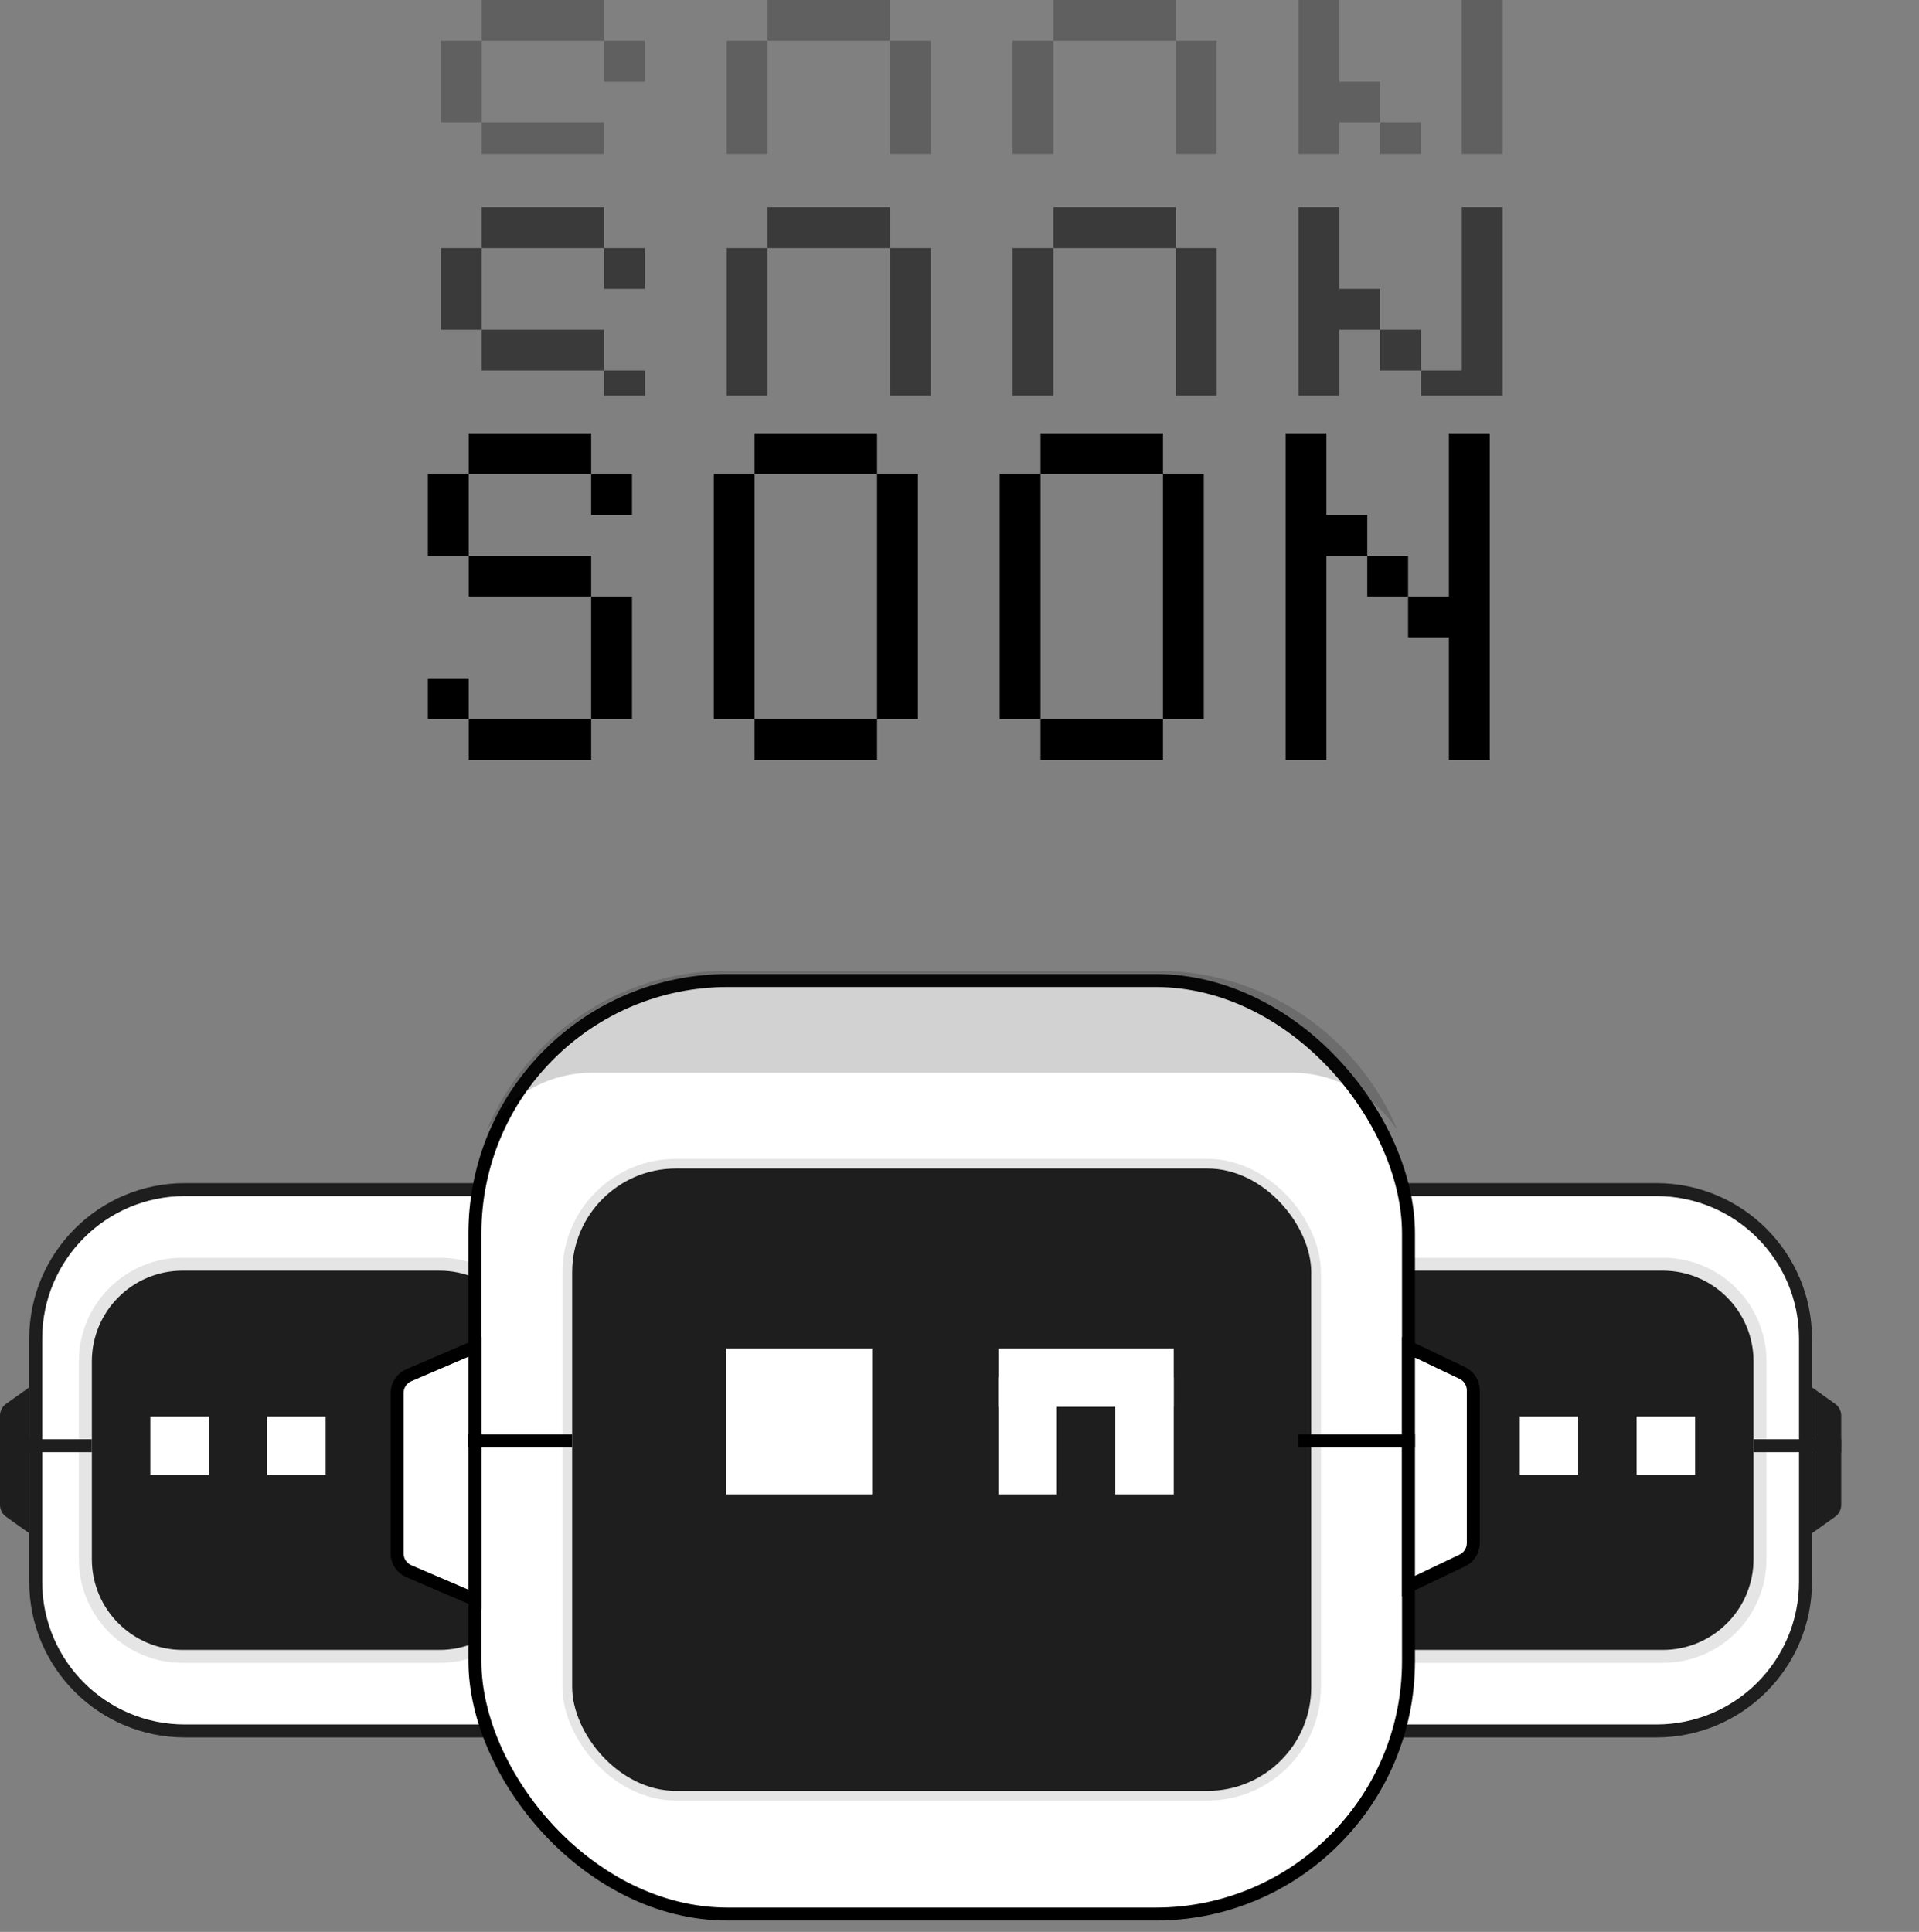 <svg width="148" height="149" viewBox="0 0 148 149" fill="none" xmlns="http://www.w3.org/2000/svg">
<rect x="0" y="0" width="148" height="149" fill="#808080" stroke="none"/>
<path opacity="0.25" d="M46.587 11.866H37.143V9.444H46.587V11.866ZM59.193 11.866H56.044V3.147H59.193V11.866ZM71.785 11.866H68.638V3.147H71.785V11.866ZM81.243 11.866H78.095V3.147H81.243V11.866ZM93.836 11.866H90.688V3.147H93.836V11.866ZM103.293 6.296H106.442V9.444H103.293V11.866H100.145V0H103.293V6.296ZM109.59 11.866H106.442V9.444H109.59V11.866ZM115.887 11.866H112.738V0H115.887V11.866ZM37.143 9.444H33.994V3.147H37.143V9.444ZM49.736 6.296H46.587V3.147H49.736V6.296ZM46.587 3.147H37.143V0H46.587V3.147ZM68.638 3.147H59.193V0H68.638V3.147ZM90.688 3.147H81.243V0H90.688V3.147Z" fill="black"/>
<path opacity="0.55" d="M49.736 30.517H46.587V28.579H49.736V30.517ZM59.193 30.517H56.044V19.134H59.193V30.517ZM71.785 30.517H68.638V19.134H71.785V30.517ZM81.243 30.517H78.095V19.134H81.243V30.517ZM93.836 30.517H90.688V19.134H93.836V30.517ZM103.293 22.282H106.442V25.431H103.293V30.517H100.145V15.986H103.293V22.282ZM115.887 30.517H109.59V28.579H112.738V15.986H115.887V30.517ZM46.587 28.579H37.143V25.431H46.587V28.579ZM109.59 28.579H106.442V25.431H109.59V28.579ZM37.143 25.431H33.994V19.134H37.143V25.431ZM49.736 22.282H46.587V19.134H49.736V22.282ZM46.587 19.134H37.143V15.986H46.587V19.134ZM68.638 19.134H59.193V15.986H68.638V19.134ZM90.688 19.134H81.243V15.986H90.688V19.134Z" fill="black"/>
<path d="M33 36.569H36.148V42.866H33V36.569ZM36.148 42.866H45.593V46.014H36.148V42.866ZM45.593 55.459V58.608H36.148V55.459H45.593ZM36.148 55.459H33V52.311H36.148V55.459ZM45.593 46.014H48.742V55.459H45.593V46.014ZM36.148 33.421H45.593V36.569H36.148V33.421ZM45.593 36.569H48.742V39.718H45.593V36.569Z" fill="black"/>
<path d="M55.05 36.569H58.199V55.459H55.05V36.569ZM58.199 55.459H67.644V58.608H58.199V55.459ZM67.644 36.569H70.792V55.459H67.644V36.569ZM58.199 33.421H67.644V36.569H58.199V33.421Z" fill="black"/>
<path d="M77.101 36.569H80.249V55.459H77.101V36.569ZM80.249 55.459H89.694V58.608H80.249V55.459ZM89.694 36.569H92.842V55.459H89.694V36.569ZM80.249 33.421H89.694V36.569H80.249V33.421Z" fill="black"/>
<path d="M99.151 33.421H102.299V39.718H105.448V42.866H102.299V58.608H99.151V33.421ZM111.744 49.163H108.596V46.014H111.744V33.421H114.893V58.608H111.744V49.163ZM108.596 46.014H105.448V42.866H108.596V46.014Z" fill="black"/>
<path d="M14.254 91.75H39.841C46.192 91.75 51.341 96.899 51.341 103.25V122C51.341 128.351 46.192 133.5 39.841 133.5H14.254C7.903 133.5 2.754 128.351 2.754 122V103.25C2.754 96.899 7.903 91.75 14.254 91.75Z" fill="white" stroke="#1E1E1E"/>
<path d="M0 109.177C0 108.819 0.173 108.484 0.464 108.276L2.254 107V118.25L0.464 116.974C0.173 116.766 0 116.431 0 116.073V109.177Z" fill="#1E1E1E"/>
<path d="M41.256 119.906L44.907 118.656C45.271 118.532 45.516 118.19 45.516 117.806V111.389C45.516 111.005 45.271 110.663 44.907 110.538L41.256 109.288V119.906Z" fill="white" stroke="black" stroke-width="0.415"/>
<path d="M33.893 97.5C38.035 97.5 41.393 100.858 41.393 105V120.25C41.393 124.392 38.035 127.75 33.893 127.75H14.084C9.942 127.75 6.584 124.392 6.584 120.25V105C6.584 100.858 9.942 97.5 14.084 97.5H33.893Z" fill="#1E1E1E" stroke="#E5E5E5"/>
<path d="M7.084 111.5L0.322 111.5" stroke="#1E1E1E"/>
<path d="M33.321 114.327L41.049 114.327" stroke="black" stroke-width="0.415"/>
<rect width="4.508" height="4.5" transform="matrix(-1 0 0 1 16.1 109.25)" fill="white"/>
<rect width="4.508" height="4.5" transform="matrix(-1 0 0 1 25.116 109.25)" fill="white"/>
<path d="M127.746 91.75H102.159C95.808 91.75 90.659 96.899 90.659 103.25V122C90.659 128.351 95.808 133.5 102.159 133.5H127.746C134.097 133.5 139.246 128.351 139.246 122V103.25C139.246 96.899 134.097 91.75 127.746 91.75Z" fill="white" stroke="#1E1E1E"/>
<path d="M142 109.177C142 108.819 141.827 108.484 141.536 108.276L139.746 107V118.25L141.536 116.974C141.827 116.766 142 116.431 142 116.073V109.177Z" fill="#1E1E1E"/>
<path d="M101.066 119.906L97.415 118.656C97.051 118.532 96.806 118.19 96.806 117.806V111.389C96.806 111.005 97.051 110.663 97.415 110.538L101.066 109.288V119.906Z" fill="white" stroke="black" stroke-width="0.415"/>
<path d="M108.429 97.5C104.286 97.5 100.929 100.858 100.929 105V120.25C100.929 124.392 104.286 127.75 108.429 127.75H128.238C132.38 127.75 135.738 124.392 135.738 120.25V105C135.738 100.858 132.38 97.5 128.238 97.5H108.429Z" fill="#1E1E1E" stroke="#E5E5E5"/>
<path d="M135.238 111.5L142 111.5" stroke="#1E1E1E"/>
<path d="M109 114.327L101.273 114.327" stroke="black" stroke-width="0.415"/>
<rect x="126.222" y="109.25" width="4.508" height="4.5" fill="white"/>
<rect x="117.206" y="109.25" width="4.508" height="4.5" fill="white"/>
<rect x="36.627" y="75.623" width="72" height="72" rx="19.5" fill="white" stroke="black"/>
<path d="M37.506 87.24C40.506 79.984 47.652 74.877 55.993 74.877L89.318 74.877C97.659 74.877 104.807 79.983 107.807 87.24C106.086 84.531 103.06 82.732 99.613 82.732L45.698 82.732C42.251 82.732 39.227 84.532 37.506 87.24Z" fill="#1E1E1E" fill-opacity="0.2"/>
<path d="M36.627 123.364L31.53 121.181C30.982 120.946 30.627 120.407 30.627 119.811V107.436C30.627 106.839 30.982 106.3 31.53 106.065L36.627 103.881V123.364Z" fill="white" stroke="black"/>
<path d="M108.627 122.331L112.777 120.354C113.296 120.107 113.627 119.584 113.627 119.009V107.237C113.627 106.662 113.296 106.139 112.777 105.892L108.627 103.914V122.331Z" fill="white" stroke="black"/>
<rect x="43.754" y="89.75" width="57.746" height="48.746" rx="8.373" fill="#1E1E1E" stroke="#E5E5E5" stroke-width="0.747"/>
<path d="M36.127 111.123L44.127 111.123" stroke="black"/>
<path d="M100.127 111.123L109.127 111.123" stroke="black"/>
<rect x="77" y="106.25" width="4.508" height="9" fill="white"/>
<rect x="90.524" y="104" width="4.5" height="13.524" transform="rotate(90 90.524 104)" fill="white"/>
<rect x="86.016" y="106.25" width="4.508" height="9" fill="white"/>
<rect x="56" y="104" width="11.27" height="11.25" fill="white"/>
</svg>
